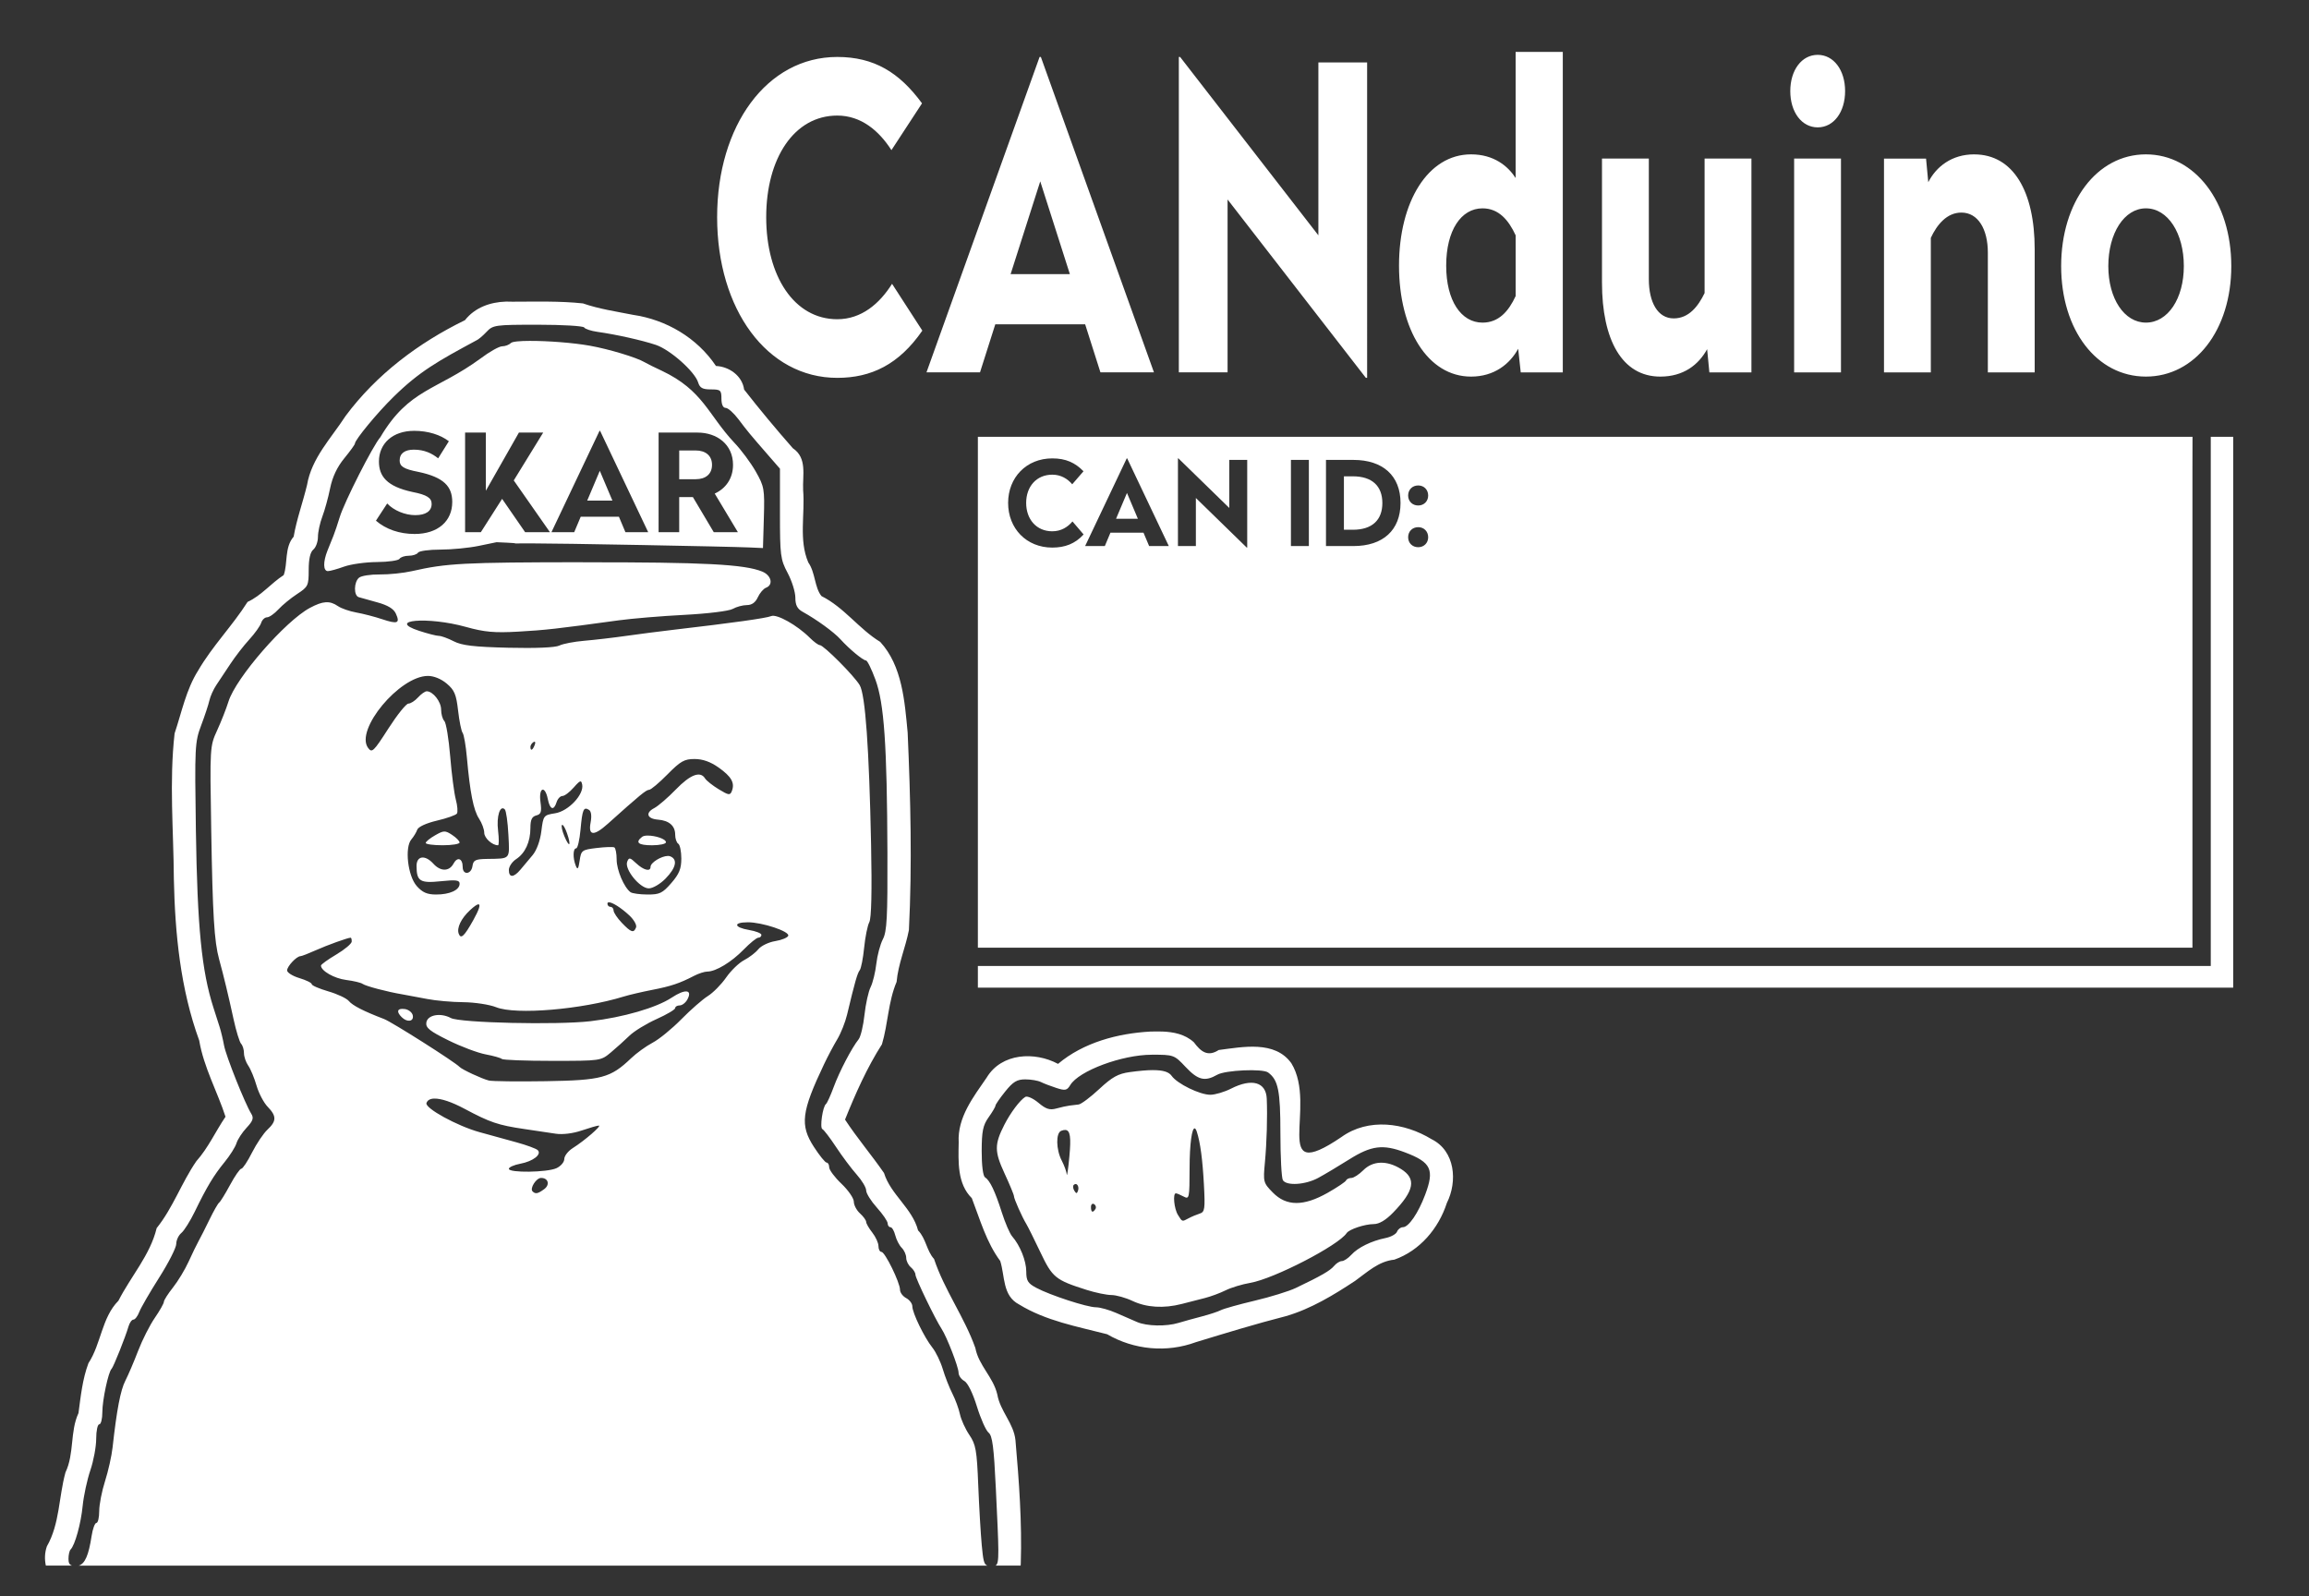 <?xml version="1.0" encoding="UTF-8" standalone="no"?>
<!-- Created with Inkscape (http://www.inkscape.org/) -->

<svg
   width="162mm"
   height="112mm"
   viewBox="0 0 162 112"
   version="1.1"
   id="svg5"
   xml:space="preserve"
   inkscape:version="1.2.2 (b0a8486541, 2022-12-01)"
   sodipodi:docname="skarduino.svg"
   xmlns:inkscape="http://www.inkscape.org/namespaces/inkscape"
   xmlns:sodipodi="http://sodipodi.sourceforge.net/DTD/sodipodi-0.dtd"
   xmlns="http://www.w3.org/2000/svg"
   xmlns:svg="http://www.w3.org/2000/svg"><rect x="0" y="0" width="162" height="112" fill="#333333" stroke="none"/><sodipodi:namedview
     id="namedview7"
     pagecolor="#505050"
     bordercolor="#eeeeee"
     borderopacity="1"
     inkscape:showpageshadow="0"
     inkscape:pageopacity="0"
     inkscape:pagecheckerboard="0"
     inkscape:deskcolor="#505050"
     inkscape:document-units="mm"
     showgrid="false"
     inkscape:zoom="0.5946522"
     inkscape:cx="295.1305"
     inkscape:cy="613.80417"
     inkscape:window-width="1920"
     inkscape:window-height="1050"
     inkscape:window-x="1080"
     inkscape:window-y="399"
     inkscape:window-maximized="1"
     inkscape:current-layer="layer1" /><defs
     id="defs2"><rect
       x="309.469"
       y="585.267"
       width="347.883"
       height="95.335"
       id="rect453" /><rect
       x="410.478"
       y="785.989"
       width="299.882"
       height="93.956"
       id="rect1198" /></defs><g
     inkscape:label="Layer 1"
     inkscape:groupmode="layer"
     id="layer1"><path
       d="m 68.608,30.645 v 35.843 h 2.242 82.972 v -33.546 l 0.005,-2.297 z m 86.5,0 v 2.297 34.832 H 70.851 68.608 v 1.519 h 88.074 v -38.649 z m -81.278,1.515 c 0.954,0 1.604,0.304 2.188,0.904 l -0.79,0.913 c -0.321,-0.378 -0.781,-0.674 -1.398,-0.674 -1.11,0 -1.834,0.831 -1.834,1.982 0,1.151 0.723,1.99 1.834,1.99 0.625,0 1.094,-0.305 1.415,-0.691 l 0.781,0.913 c -0.6,0.658 -1.316,0.921 -2.196,0.921 -1.817,0 -3.1,-1.341 -3.1,-3.133 0,-1.784 1.283,-3.125 3.1,-3.125 z m 5.222,0 h 0.032 l 2.92,6.15 H 80.623 l -0.395,-0.937 h -2.319 l -0.394,0.937 h -1.382 z m 3.593,0 h 0.033 l 3.569,3.478 v -3.371 h 1.258 v 6.151 h -0.033 l -3.569,-3.479 v 3.371 h -1.258 z m 7.927,0.107 h 1.258 v 6.044 h -1.258 z m 2.459,0 h 1.924 c 2.064,0 3.306,1.11 3.306,3.018 0,1.908 -1.226,3.026 -3.306,3.026 h -1.924 z m 1.258,1.151 v 3.749 h 0.625 c 1.365,0 2.072,-0.69 2.072,-1.874 0,-1.192 -0.715,-1.875 -2.072,-1.875 z m 5.213,0.641 c 0.403,0 0.699,0.296 0.699,0.707 0,0.403 -0.296,0.699 -0.699,0.699 -0.411,0 -0.707,-0.296 -0.707,-0.699 0,-0.411 0.296,-0.707 0.707,-0.707 z m -20.434,0.526 -0.765,1.809 h 1.53 z m 20.434,2.401 c 0.403,0 0.699,0.296 0.699,0.707 0,0.403 -0.296,0.699 -0.699,0.699 -0.411,0 -0.707,-0.296 -0.707,-0.699 0,-0.411 0.296,-0.707 0.707,-0.707 z"
       style="display:inline;fill:#ffffff;stroke-width:0.912;stroke-linecap:round;stroke-linejoin:round;paint-order:markers fill stroke"
       id="path1117" /><path
       d="m 106.337,3.641 v 8.846 c -0.537,-0.828 -1.52,-1.657 -3.13,-1.657 -3.018,0 -5.052,3.314 -5.052,7.811 0,4.497 2.034,7.781 5.052,7.781 1.632,0 2.728,-0.888 3.309,-1.953 l 0.179,1.657 h 2.951 V 3.641 Z m 21.193,0.207 c -1.118,0 -1.923,1.065 -1.923,2.544 0,1.479 0.805,2.544 1.923,2.544 1.118,0 1.923,-1.065 1.923,-2.544 0,-1.479 -0.805,-2.544 -1.923,-2.544 z m -68.788,0.148 c -4.941,0 -8.428,4.822 -8.428,11.242 0,6.449 3.487,11.272 8.428,11.272 2.392,0 4.337,-0.947 5.969,-3.314 l -2.124,-3.284 c -0.872,1.39 -2.146,2.485 -3.845,2.485 -3.018,0 -4.985,-3.018 -4.985,-7.159 0,-4.142 1.967,-7.13 4.985,-7.13 1.677,0 2.929,1.065 3.801,2.426 l 2.146,-3.284 c -1.587,-2.16 -3.354,-3.254 -5.947,-3.254 z m 14.196,0 -7.936,22.129 h 3.755 l 1.073,-3.373 h 6.304 l 1.073,3.373 h 3.755 L 73.027,3.996 Z m 9.769,0 V 26.125 h 3.42 v -12.13 l 9.702,12.514 h 0.089 V 4.381 h -3.42 V 16.51 L 82.797,3.996 Z m 55.8,6.834 c -1.565,0 -2.661,0.858 -3.219,1.953 l -0.156,-1.657 h -2.951 v 15 h 3.286 v -9.437 c 0.425,-0.917 1.118,-1.775 2.146,-1.775 1.162,0 1.855,1.154 1.855,2.811 v 8.402 h 3.286 v -8.639 c 0,-4.053 -1.498,-6.657 -4.247,-6.657 z m 12.05,0 c -3.443,0 -5.946,3.343 -5.946,7.84 0,4.497 2.504,7.751 5.946,7.751 3.443,0 5.991,-3.255 5.991,-7.751 0,-4.497 -2.548,-7.84 -5.991,-7.84 z m -38.161,0.296 v 8.698 c 0,4.024 1.408,6.598 4.091,6.598 1.632,0 2.683,-0.829 3.286,-1.923 l 0.157,1.627 h 2.951 v -15 h -3.286 v 9.437 c -0.447,0.917 -1.095,1.775 -2.168,1.775 -1.118,0 -1.744,-1.124 -1.744,-2.752 v -8.461 z m 13.481,0 v 15 h 3.286 v -15 z m -52.893,1.598 2.079,6.509 h -4.158 z m 31.03,1.893 c 1.14,0 1.833,0.829 2.325,1.894 v 4.26 c -0.492,1.065 -1.185,1.864 -2.325,1.864 -1.498,0 -2.549,-1.539 -2.549,-3.994 0,-2.485 1.051,-4.024 2.549,-4.024 z m 46.544,0 c 1.543,0 2.66,1.746 2.66,4.053 0,2.278 -1.118,3.964 -2.66,3.964 -1.52,0 -2.638,-1.686 -2.638,-3.964 0,-2.308 1.118,-4.053 2.638,-4.053 z"
       style="display:inline;fill:#ffffff;stroke-width:0.748;stroke-linecap:round;stroke-linejoin:round;paint-order:markers fill stroke"
       id="path1089" /><path
       id="rect363"
       style="display:inline;fill:#ffffff;stroke-width:0.999;stroke-linecap:round;stroke-linejoin:round;paint-order:markers fill stroke"
       d="m 35.486,21.16 v 8.2e-4 c -1.095,0.035 -2.165,0.414 -2.866,1.303 -3.251,1.585 -6.204,3.803 -8.374,6.72 -1.001,1.549 -2.386,2.951 -2.705,4.845 -0.29,1.207 -0.736,2.427 -0.938,3.623 -0.658,0.752 -0.403,1.904 -0.7,2.697 -0.901,0.583 -1.564,1.438 -2.534,1.88 -1.054,1.666 -2.467,3.094 -3.467,4.815 -0.844,1.335 -1.154,2.928 -1.652,4.41 -0.385,3.385 -0.073,6.814 -0.053,10.214 0.082,3.837 0.458,7.704 1.78,11.333 0.31,1.865 1.294,3.639 1.844,5.349 -0.703,1.035 -1.207,2.178 -2.048,3.122 -1.036,1.504 -1.638,3.268 -2.782,4.692 -0.45,1.883 -1.824,3.404 -2.681,5.094 -1.175,1.181 -1.21,3.016 -2.105,4.383 -0.421,1.118 -0.544,2.342 -0.699,3.501 -0.605,1.3 -0.283,2.841 -0.913,4.162 -0.475,1.724 -0.4,3.608 -1.304,5.187 -0.153,0.432 -0.17,0.907 -0.073,1.349 h 1.838 c -0.185,-0.055 -0.25,-0.193 -0.25,-0.474 0,-0.277 0.067,-0.571 0.148,-0.652 0.308,-0.308 0.724,-1.809 0.847,-3.058 0.071,-0.713 0.314,-1.837 0.539,-2.499 0.226,-0.662 0.411,-1.659 0.411,-2.215 0,-0.557 0.097,-1.012 0.216,-1.012 0.119,0 0.216,-0.387 0.216,-0.861 0,-0.842 0.421,-2.814 0.646,-3.029 0.131,-0.124 0.979,-2.248 1.187,-2.971 0.077,-0.267 0.234,-0.486 0.347,-0.486 0.114,0 0.297,-0.24 0.409,-0.533 0.111,-0.293 0.742,-1.382 1.4,-2.419 0.658,-1.037 1.196,-2.098 1.196,-2.358 0,-0.259 0.16,-0.605 0.358,-0.768 0.197,-0.163 0.618,-0.831 0.936,-1.485 0.852,-1.754 1.328,-2.546 2.097,-3.488 0.379,-0.464 0.755,-1.06 0.835,-1.325 0.08,-0.265 0.399,-0.753 0.708,-1.084 0.445,-0.476 0.516,-0.679 0.335,-0.972 -0.451,-0.73 -1.779,-4.059 -1.915,-4.801 -0.076,-0.416 -0.216,-0.999 -0.311,-1.297 -0.095,-0.297 -0.289,-0.903 -0.431,-1.346 -0.829,-2.584 -1.132,-5.64 -1.235,-12.456 -0.088,-5.847 -0.071,-6.188 0.367,-7.348 0.253,-0.669 0.514,-1.46 0.581,-1.757 0.067,-0.297 0.285,-0.783 0.485,-1.08 0.2,-0.297 0.642,-0.962 0.982,-1.478 0.34,-0.516 0.937,-1.289 1.329,-1.716 0.391,-0.427 0.767,-0.952 0.835,-1.168 0.068,-0.216 0.253,-0.392 0.411,-0.392 0.158,0 0.516,-0.25 0.796,-0.554 0.28,-0.305 0.874,-0.792 1.319,-1.083 0.77,-0.502 0.81,-0.587 0.81,-1.689 0,-0.767 0.11,-1.25 0.325,-1.428 0.178,-0.148 0.324,-0.547 0.324,-0.887 0,-0.34 0.139,-0.984 0.31,-1.432 0.17,-0.448 0.416,-1.343 0.546,-1.988 0.158,-0.781 0.488,-1.481 0.987,-2.09 0.413,-0.504 0.751,-0.971 0.751,-1.039 0,-0.263 1.581,-2.176 2.708,-3.276 1.817,-1.785 3.108,-2.505 5.809,-3.961 0.129,-0.048 0.449,-0.315 0.711,-0.594 0.457,-0.487 0.601,-0.507 3.607,-0.507 1.722,0 3.185,0.086 3.25,0.193 0.066,0.106 0.485,0.245 0.931,0.307 1.307,0.183 3.118,0.587 4.097,0.914 1,0.334 2.735,1.874 2.969,2.638 0.117,0.381 0.31,0.486 0.891,0.486 0.68,0 0.742,0.054 0.742,0.649 0,0.407 0.111,0.648 0.299,0.648 0.164,0 0.572,0.365 0.906,0.81 0.618,0.823 0.754,0.989 2.126,2.565 l 0.775,0.891 v 3.149 c 0,2.945 0.035,3.217 0.54,4.167 0.297,0.559 0.54,1.336 0.54,1.728 0,0.525 0.134,0.787 0.51,0.995 0.99,0.547 2.196,1.424 2.655,1.93 0.623,0.687 1.586,1.485 1.792,1.485 0.092,0 0.39,0.608 0.663,1.35 0.611,1.665 0.811,4.565 0.84,12.156 0.016,4.514 -0.036,5.509 -0.319,6.05 -0.186,0.357 -0.394,1.135 -0.461,1.729 -0.067,0.594 -0.247,1.329 -0.4,1.634 -0.153,0.305 -0.347,1.18 -0.43,1.945 -0.083,0.765 -0.267,1.536 -0.411,1.715 -0.48,0.598 -1.348,2.259 -1.75,3.35 -0.219,0.594 -0.462,1.129 -0.54,1.189 -0.233,0.177 -0.447,1.682 -0.252,1.763 0.099,0.041 0.533,0.608 0.964,1.262 0.431,0.654 1.082,1.522 1.446,1.93 0.364,0.408 0.662,0.907 0.662,1.111 0,0.203 0.338,0.744 0.751,1.203 0.413,0.459 0.754,0.956 0.756,1.105 0.002,0.149 0.092,0.27 0.198,0.27 0.106,0 0.257,0.255 0.335,0.566 0.078,0.311 0.283,0.708 0.455,0.88 0.172,0.172 0.314,0.489 0.314,0.703 0,0.215 0.146,0.512 0.324,0.66 0.178,0.148 0.324,0.384 0.324,0.525 0,0.245 1.388,3.119 1.834,3.797 0.365,0.556 1.19,2.682 1.191,3.071 6.55e-4,0.204 0.18,0.467 0.4,0.584 0.239,0.128 0.595,0.846 0.887,1.79 0.268,0.867 0.638,1.696 0.822,1.841 0.264,0.208 0.37,1.022 0.506,3.89 0.212,4.484 0.265,5.29 -0.02,5.432 h 1.761 c 0.004,-0.045 0.009,-0.09 0.009,-0.136 0.092,-2.88 -0.121,-5.781 -0.372,-8.653 -0.119,-1.191 -1.068,-2.031 -1.274,-3.212 -0.286,-1.229 -1.309,-2.033 -1.541,-3.266 -0.77,-2.169 -2.171,-4.059 -2.897,-6.243 -0.529,-0.58 -0.558,-1.428 -1.122,-2.006 -0.408,-1.56 -1.92,-2.51 -2.389,-4.026 -0.878,-1.27 -1.887,-2.451 -2.735,-3.747 0.729,-1.81 1.533,-3.629 2.591,-5.285 0.428,-1.442 0.434,-2.977 1.027,-4.376 0.113,-1.261 0.628,-2.412 0.864,-3.636 0.232,-4.61 0.115,-9.242 -0.088,-13.853 -0.207,-2.185 -0.379,-4.685 -1.925,-6.365 -1.486,-0.904 -2.53,-2.42 -4.119,-3.213 -0.49,-0.592 -0.428,-1.655 -0.926,-2.36 -0.681,-1.578 -0.223,-3.393 -0.363,-5.069 -0.051,-1.053 0.302,-2.256 -0.721,-2.944 -1.17,-1.328 -2.371,-2.774 -3.419,-4.116 -0.135,-0.98 -1.059,-1.613 -1.976,-1.657 -1.323,-1.973 -3.482,-3.245 -5.819,-3.587 -1.19,-0.236 -2.38,-0.409 -3.514,-0.802 -1.642,-0.175 -3.298,-0.121 -4.946,-0.12 -0.156,-0.008 -0.313,-0.011 -0.469,-0.008 z m 1.722,2.756 c -0.728,8.2e-4 -1.259,0.047 -1.36,0.148 -0.127,0.127 -0.404,0.232 -0.616,0.232 -0.212,0 -0.895,0.386 -1.519,0.857 -3.093,2.262 -5.017,2.12 -7.024,5.514 -0.514,0.58 -2.529,4.546 -2.856,5.621 -0.144,0.475 -0.341,1.059 -0.437,1.297 -0.096,0.238 -0.284,0.704 -0.417,1.037 -0.321,0.798 -0.309,1.449 0.027,1.446 0.149,-8.2e-4 0.66,-0.143 1.135,-0.315 0.475,-0.171 1.515,-0.317 2.31,-0.321 0.795,-0.006 1.506,-0.107 1.579,-0.226 0.073,-0.119 0.365,-0.216 0.648,-0.216 0.283,0 0.575,-0.097 0.649,-0.216 0.073,-0.119 0.779,-0.215 1.567,-0.215 0.788,0 1.998,-0.117 2.688,-0.26 l 1.255,-0.259 c 2.676,0.11 -0.004,0.086 2.431,0.082 1.771,-0.006 13.799,0.219 15.289,0.285 l 0.973,0.043 0.062,-2.129 c 0.059,-2.013 0.028,-2.19 -0.57,-3.242 -0.348,-0.612 -1.021,-1.517 -1.495,-2.012 -1.865,-1.985 -2.183,-3.676 -5.1,-5.058 -0.491,-0.226 -1.039,-0.498 -1.217,-0.604 -0.551,-0.328 -2.504,-0.916 -3.822,-1.15 -1.212,-0.216 -2.969,-0.341 -4.182,-0.339 z m -8.16,6.31 c 0.998,0 1.864,0.285 2.444,0.732 l -0.751,1.198 c -0.428,-0.342 -0.96,-0.608 -1.702,-0.608 -0.618,0 -0.999,0.247 -0.999,0.761 0,0.399 0.267,0.599 1.313,0.798 1.807,0.38 2.377,1.036 2.377,2.111 0,1.341 -0.999,2.245 -2.644,2.245 -1.065,0 -2.016,-0.333 -2.71,-0.932 l 0.789,-1.207 c 0.466,0.494 1.256,0.818 1.969,0.818 0.732,0 1.15,-0.276 1.15,-0.789 0,-0.409 -0.314,-0.637 -1.35,-0.837 -1.807,-0.39 -2.348,-1.113 -2.348,-2.14 0,-1.255 0.96,-2.149 2.463,-2.149 z m 13.016,0 h 0.038 l 3.376,7.113 h -1.598 l -0.456,-1.085 H 40.743 l -0.457,1.085 h -1.597 z m -9.433,0.124 h 1.456 v 4.079 l 2.32,-4.079 h 1.703 l -2.064,3.356 2.539,3.633 h -1.741 l -1.616,-2.34 -1.493,2.34 h -1.104 z m 13.577,0 h 2.739 c 1.341,0 2.482,0.818 2.482,2.263 0,0.979 -0.533,1.674 -1.284,2.016 l 1.626,2.71 h -1.693 l -1.464,-2.463 h -0.961 v 2.463 h -1.446 z m 1.446,1.255 v 2.016 h 1.16 c 0.685,0 1.141,-0.352 1.141,-1.008 0,-0.647 -0.456,-1.008 -1.141,-1.008 z m -5.572,1.426 -0.884,2.092 h 1.769 z m -1.194,6.414 c -8.375,0.008 -9.544,0.07 -11.993,0.627 -0.594,0.135 -1.606,0.239 -2.247,0.231 -0.642,-0.008 -1.298,0.094 -1.458,0.227 -0.367,0.305 -0.382,1.256 -0.022,1.366 0.149,0.045 0.745,0.212 1.325,0.371 0.712,0.195 1.127,0.448 1.277,0.777 0.313,0.685 0.131,0.762 -0.953,0.4 -0.521,-0.174 -1.336,-0.386 -1.812,-0.47 -0.475,-0.085 -1.056,-0.285 -1.291,-0.447 -0.578,-0.398 -1.054,-0.37 -1.967,0.119 -1.737,0.931 -5.197,4.907 -5.716,6.57 -0.155,0.498 -0.514,1.41 -0.797,2.027 -0.509,1.112 -0.513,1.176 -0.416,6.915 0.101,6.07 0.212,7.888 0.555,9.142 0.319,1.162 0.654,2.553 1.016,4.215 0.181,0.832 0.42,1.604 0.529,1.717 0.109,0.113 0.199,0.408 0.199,0.655 0,0.247 0.135,0.641 0.3,0.877 0.165,0.235 0.426,0.865 0.581,1.399 0.155,0.534 0.506,1.202 0.781,1.486 0.631,0.652 0.629,1.005 -0.011,1.602 -0.281,0.262 -0.769,0.986 -1.085,1.61 -0.315,0.624 -0.653,1.134 -0.751,1.134 -0.098,0 -0.453,0.51 -0.789,1.134 -0.336,0.624 -0.681,1.183 -0.766,1.243 -0.085,0.059 -0.391,0.595 -0.679,1.189 -0.288,0.594 -0.633,1.275 -0.766,1.513 -0.133,0.238 -0.449,0.888 -0.702,1.445 -0.253,0.557 -0.746,1.372 -1.096,1.812 -0.35,0.44 -0.636,0.89 -0.636,1.001 0,0.111 -0.288,0.62 -0.64,1.132 -0.352,0.511 -0.877,1.55 -1.168,2.308 -0.29,0.758 -0.693,1.7 -0.895,2.094 -0.341,0.665 -0.603,2.03 -0.897,4.686 -0.066,0.594 -0.303,1.656 -0.528,2.359 -0.225,0.703 -0.41,1.651 -0.41,2.107 0,0.456 -0.089,0.829 -0.197,0.829 -0.108,0 -0.26,0.413 -0.337,0.918 -0.204,1.333 -0.46,1.941 -0.902,2.077 h 2.05 59.895 1.805 c -0.243,-0.08 -0.295,-0.374 -0.394,-1.428 -0.075,-0.802 -0.186,-2.702 -0.247,-4.222 -0.097,-2.448 -0.169,-2.85 -0.623,-3.519 -0.282,-0.415 -0.579,-1.068 -0.66,-1.451 -0.081,-0.382 -0.32,-1.035 -0.532,-1.451 -0.212,-0.416 -0.514,-1.187 -0.672,-1.715 -0.158,-0.527 -0.488,-1.208 -0.732,-1.513 -0.562,-0.702 -1.405,-2.438 -1.405,-2.894 0,-0.191 -0.195,-0.451 -0.432,-0.578 -0.238,-0.127 -0.432,-0.388 -0.432,-0.581 0,-0.506 -1.055,-2.66 -1.302,-2.66 -0.115,0 -0.21,-0.181 -0.21,-0.403 0,-0.222 -0.194,-0.65 -0.432,-0.952 -0.238,-0.302 -0.432,-0.641 -0.432,-0.752 0,-0.111 -0.195,-0.379 -0.432,-0.594 -0.238,-0.215 -0.432,-0.585 -0.432,-0.823 0,-0.238 -0.39,-0.802 -0.865,-1.254 -0.475,-0.452 -0.864,-0.972 -0.864,-1.155 0,-0.183 -0.081,-0.332 -0.18,-0.332 -0.099,0 -0.5,-0.495 -0.892,-1.1 -0.992,-1.531 -0.878,-2.46 0.718,-5.815 0.254,-0.535 0.668,-1.316 0.92,-1.735 0.252,-0.419 0.562,-1.197 0.689,-1.729 0.542,-2.273 0.722,-2.907 0.888,-3.119 0.096,-0.123 0.236,-0.837 0.31,-1.585 0.075,-0.748 0.237,-1.551 0.361,-1.783 0.147,-0.275 0.191,-2.17 0.125,-5.447 -0.138,-6.785 -0.404,-10.512 -0.798,-11.183 -0.381,-0.65 -2.532,-2.809 -2.798,-2.809 -0.104,0 -0.42,-0.232 -0.704,-0.516 -0.883,-0.883 -2.321,-1.689 -2.711,-1.52 -0.333,0.144 -2.692,0.475 -6.841,0.958 -0.951,0.111 -2.458,0.305 -3.35,0.432 -0.891,0.127 -2.204,0.28 -2.917,0.34 -0.713,0.06 -1.502,0.211 -1.753,0.337 -0.28,0.14 -1.662,0.199 -3.566,0.153 -2.426,-0.059 -3.27,-0.158 -3.844,-0.454 -0.405,-0.208 -0.873,-0.378 -1.04,-0.378 -0.167,0 -0.792,-0.16 -1.388,-0.355 -2.338,-0.765 0.622,-1.014 3.276,-0.276 1.315,0.366 1.999,0.427 3.669,0.333 1.916,-0.108 2.693,-0.195 7.077,-0.796 0.921,-0.126 2.988,-0.298 4.592,-0.381 1.634,-0.085 3.125,-0.268 3.389,-0.418 0.26,-0.147 0.706,-0.268 0.992,-0.268 0.346,0 0.602,-0.183 0.768,-0.547 0.137,-0.3 0.396,-0.603 0.576,-0.671 0.532,-0.204 0.374,-0.871 -0.268,-1.134 -1.247,-0.511 -4.119,-0.659 -12.588,-0.65 z m -10.875,7.977 c 0.421,-0.002 0.934,0.205 1.329,0.538 0.541,0.455 0.668,0.757 0.797,1.891 0.084,0.742 0.228,1.446 0.318,1.565 0.091,0.119 0.225,0.897 0.3,1.729 0.221,2.477 0.463,3.696 0.851,4.288 0.201,0.307 0.366,0.753 0.366,0.991 0,0.372 0.558,0.88 0.966,0.88 0.071,0 0.073,-0.462 0.005,-1.026 -0.122,-1.008 0.137,-1.827 0.472,-1.492 0.094,0.094 0.207,0.893 0.252,1.776 0.089,1.769 0.174,1.673 -1.478,1.699 -0.838,0.013 -0.982,0.082 -1.042,0.501 -0.084,0.594 -0.687,0.653 -0.687,0.067 0,-0.609 -0.373,-0.745 -0.645,-0.236 -0.299,0.558 -0.906,0.561 -1.408,0.008 -0.586,-0.648 -1.189,-0.565 -1.185,0.162 0.005,1.063 0.248,1.215 1.704,1.063 1.07,-0.112 1.318,-0.079 1.318,0.176 0,0.444 -0.697,0.761 -1.66,0.756 -0.624,-0.002 -0.952,-0.147 -1.348,-0.594 v -8.2e-4 c -0.629,-0.71 -0.858,-2.708 -0.376,-3.273 0.161,-0.189 0.347,-0.495 0.412,-0.681 0.07,-0.2 0.634,-0.46 1.383,-0.636 0.696,-0.163 1.325,-0.386 1.399,-0.494 0.074,-0.108 0.039,-0.552 -0.077,-0.985 -0.116,-0.434 -0.294,-1.8 -0.395,-3.037 -0.102,-1.237 -0.287,-2.351 -0.411,-2.475 -0.124,-0.124 -0.225,-0.482 -0.225,-0.797 0,-0.558 -0.572,-1.286 -1.01,-1.286 -0.121,0 -0.396,0.195 -0.611,0.432 -0.215,0.238 -0.518,0.432 -0.674,0.432 -0.156,0 -0.79,0.79 -1.409,1.755 -1.04,1.621 -1.148,1.724 -1.422,1.35 -0.926,-1.265 2.205,-5.034 4.191,-5.046 z m 7.491,4.616 c 0.059,8.2e-4 0.065,0.086 0.009,0.231 -0.144,0.374 -0.299,0.443 -0.299,0.132 0,-0.112 0.096,-0.262 0.214,-0.335 0.031,-0.02 0.056,-0.028 0.076,-0.028 z m 11.229,1.214 c 0.566,0 1.112,0.193 1.68,0.594 0.904,0.638 1.154,1.08 0.936,1.647 -0.123,0.321 -0.216,0.31 -0.923,-0.119 -0.432,-0.262 -0.864,-0.605 -0.959,-0.76 -0.331,-0.54 -1.032,-0.275 -2.047,0.772 -0.562,0.58 -1.247,1.17 -1.521,1.312 -0.64,0.329 -0.503,0.748 0.264,0.807 0.779,0.06 1.208,0.434 1.208,1.055 0,0.276 0.097,0.561 0.215,0.634 0.119,0.073 0.216,0.542 0.216,1.042 0,0.714 -0.149,1.081 -0.702,1.717 -0.619,0.713 -0.818,0.81 -1.675,0.805 -0.535,-0.002 -1.07,-0.077 -1.189,-0.164 -0.453,-0.333 -0.972,-1.553 -0.972,-2.286 0,-0.42 -0.073,-0.805 -0.162,-0.854 -0.089,-0.05 -0.648,-0.031 -1.243,0.041 -1.037,0.126 -1.085,0.162 -1.191,0.888 -0.087,0.59 -0.146,0.669 -0.27,0.36 -0.216,-0.537 -0.201,-1.225 0.027,-1.225 0.102,0 0.24,-0.591 0.305,-1.313 0.129,-1.424 0.213,-1.62 0.594,-1.384 0.157,0.097 0.199,0.426 0.113,0.886 -0.177,0.944 0.225,0.971 1.214,0.083 2.249,-2.019 2.685,-2.377 2.889,-2.377 0.124,0 0.704,-0.487 1.289,-1.081 0.914,-0.928 1.183,-1.08 1.902,-1.08 z m -7.985,1.575 c 0.047,0.018 0.074,0.092 0.099,0.218 0.137,0.693 -0.964,1.864 -1.892,2.013 -0.818,0.131 -0.835,0.152 -0.973,1.254 -0.085,0.677 -0.329,1.346 -0.616,1.687 -0.262,0.311 -0.646,0.768 -0.852,1.016 -0.474,0.567 -0.812,0.577 -0.812,0.023 0,-0.235 0.228,-0.576 0.507,-0.759 0.642,-0.421 1.005,-1.213 1.005,-2.194 0,-0.57 0.105,-0.794 0.41,-0.873 0.34,-0.089 0.39,-0.25 0.295,-0.952 -0.136,-1.017 0.317,-1.19 0.516,-0.197 0.149,0.747 0.418,0.841 0.616,0.216 0.075,-0.238 0.259,-0.432 0.408,-0.432 0.149,0 0.505,-0.267 0.791,-0.594 0.282,-0.322 0.419,-0.453 0.498,-0.424 z m -1.291,3.045 c 0.074,0.015 0.21,0.256 0.326,0.591 0.314,0.902 0.164,1.052 -0.192,0.192 -0.151,-0.364 -0.224,-0.712 -0.162,-0.774 0.007,-0.008 0.016,-0.009 0.028,-0.008 z m -8.289,0.468 c -0.16,0.002 -0.335,0.091 -0.639,0.264 -0.363,0.206 -0.66,0.448 -0.66,0.537 -6.54e-4,0.089 0.534,0.162 1.187,0.162 0.654,0 1.188,-0.087 1.188,-0.192 0,-0.105 -0.237,-0.346 -0.528,-0.537 -0.243,-0.16 -0.389,-0.238 -0.549,-0.235 z m 14.276,0.283 c -0.172,8.3e-4 -0.316,0.028 -0.395,0.09 -0.505,0.394 -0.273,0.591 0.702,0.591 0.535,0 0.973,-0.095 0.973,-0.21 0,-0.24 -0.763,-0.474 -1.279,-0.47 z m 1.404,1.43 c -0.445,0.009 -1.206,0.46 -1.206,0.767 0,0.357 -0.488,0.235 -1.007,-0.253 -0.441,-0.415 -0.509,-0.426 -0.632,-0.106 -0.202,0.525 0.888,1.867 1.516,1.867 0.281,0 0.802,-0.304 1.178,-0.689 0.743,-0.76 0.864,-1.353 0.319,-1.562 -0.047,-0.018 -0.105,-0.026 -0.168,-0.025 z m -4.152,3.254 c 0.22,-0.033 0.864,0.36 1.467,0.927 0.316,0.297 0.525,0.67 0.464,0.83 -0.161,0.421 -0.347,0.362 -0.997,-0.316 -0.319,-0.333 -0.581,-0.723 -0.581,-0.865 0,-0.142 -0.097,-0.258 -0.216,-0.258 -0.119,0 -0.216,-0.101 -0.216,-0.224 0,-0.056 0.028,-0.085 0.079,-0.093 z m -9.127,0.141 c 0.162,8.2e-4 0.042,0.383 -0.367,1.115 -0.628,1.124 -0.866,1.346 -1.016,0.952 -0.155,-0.408 0.163,-1.074 0.789,-1.656 0.298,-0.277 0.496,-0.412 0.593,-0.411 z m 18.893,1.258 c 1.02,0 2.942,0.639 2.841,0.945 -0.044,0.133 -0.455,0.303 -0.914,0.377 -0.458,0.074 -0.99,0.331 -1.183,0.569 -0.193,0.238 -0.643,0.583 -1,0.768 -0.357,0.185 -0.924,0.732 -1.26,1.217 -0.336,0.484 -0.913,1.069 -1.282,1.3 -0.37,0.231 -1.207,0.963 -1.861,1.628 -0.654,0.665 -1.559,1.405 -2.013,1.644 -0.453,0.239 -1.134,0.731 -1.513,1.093 -1.443,1.379 -2.06,1.545 -5.982,1.609 -1.961,0.032 -3.761,0.009 -3.998,-0.047 v -8.1e-4 c -0.475,-0.116 -1.882,-0.769 -2.053,-0.953 -0.318,-0.341 -4.742,-3.149 -5.294,-3.36 -1.442,-0.552 -2.21,-0.945 -2.477,-1.267 -0.155,-0.186 -0.803,-0.491 -1.441,-0.676 -0.638,-0.186 -1.16,-0.411 -1.16,-0.503 0,-0.092 -0.389,-0.283 -0.864,-0.426 -0.475,-0.142 -0.864,-0.386 -0.864,-0.541 0,-0.286 0.668,-0.997 0.937,-0.997 0.081,0 0.56,-0.185 1.064,-0.411 0.818,-0.367 2.261,-0.886 2.461,-0.886 0.042,0 0.074,0.122 0.071,0.27 -0.002,0.148 -0.488,0.557 -1.08,0.909 -0.592,0.351 -1.076,0.701 -1.076,0.777 0,0.371 0.931,0.903 1.766,1.009 0.514,0.065 1.032,0.188 1.151,0.273 0.23,0.163 1.738,0.561 2.809,0.74 0.357,0.06 1.134,0.205 1.728,0.322 0.594,0.117 1.735,0.219 2.535,0.225 0.8,0.008 1.836,0.166 2.303,0.353 1.375,0.55 5.986,0.164 8.954,-0.751 0.378,-0.116 1.27,-0.325 1.983,-0.464 1.324,-0.257 1.936,-0.462 2.951,-0.989 0.315,-0.164 0.733,-0.298 0.929,-0.298 0.594,0 1.695,-0.666 2.549,-1.545 0.446,-0.458 0.908,-0.832 1.027,-0.832 0.119,0 0.216,-0.089 0.216,-0.198 0,-0.108 -0.389,-0.262 -0.864,-0.342 -1.072,-0.181 -1.135,-0.54 -0.095,-0.54 z m -4.289,4.854 c -0.204,-0.023 -0.573,0.119 -1.05,0.435 -1.069,0.707 -3.395,1.382 -5.695,1.652 -2.328,0.274 -9.158,0.118 -9.795,-0.223 -0.73,-0.391 -1.645,-0.221 -1.722,0.321 -0.052,0.365 0.237,0.597 1.55,1.246 0.887,0.439 2.064,0.881 2.613,0.984 0.55,0.103 1.06,0.248 1.133,0.321 0.074,0.074 1.666,0.134 3.539,0.134 3.398,0 3.407,-8.3e-4 4.115,-0.594 0.39,-0.327 0.976,-0.855 1.303,-1.173 0.327,-0.318 1.183,-0.841 1.901,-1.164 0.718,-0.322 1.306,-0.67 1.306,-0.772 0,-0.103 0.142,-0.187 0.316,-0.187 0.174,0 0.418,-0.189 0.541,-0.419 0.187,-0.349 0.149,-0.538 -0.055,-0.561 z m -19.947,1.222 c -0.369,5.1e-4 -0.398,0.228 -0.045,0.58 0.387,0.387 0.863,0.315 0.781,-0.119 -0.04,-0.208 -0.29,-0.41 -0.556,-0.448 -0.067,-0.009 -0.126,-0.013 -0.179,-0.013 z m 53.294,1.59 c -0.271,-0.009 -0.542,-0.003 -0.808,0.002 -2.294,0.126 -4.695,0.765 -6.48,2.267 -1.637,-0.876 -3.959,-0.768 -5.003,0.957 -0.934,1.364 -2.068,2.801 -1.967,4.558 -0.025,1.345 -0.107,2.897 0.921,3.907 0.581,1.509 1.019,3.093 1.993,4.407 0.339,1.056 0.144,2.441 1.324,3.05 1.876,1.154 4.086,1.55 6.176,2.089 1.883,1.098 4.184,1.313 6.229,0.556 2.098,-0.638 4.19,-1.281 6.316,-1.825 1.758,-0.51 3.362,-1.49 4.853,-2.474 0.855,-0.613 1.642,-1.377 2.754,-1.489 1.786,-0.631 3.102,-2.18 3.685,-3.981 0.758,-1.509 0.583,-3.65 -1.074,-4.471 -1.903,-1.159 -4.434,-1.515 -6.332,-0.146 -5.067,3.44 -1.626,-2.134 -3.507,-5.185 -1.155,-1.61 -3.411,-1.141 -5.095,-0.926 -0.768,0.5 -1.255,0.117 -1.742,-0.542 -0.624,-0.572 -1.43,-0.727 -2.242,-0.756 z m -0.712,1.626 c 1.545,-9e-5 1.575,0.009 2.378,0.864 0.865,0.919 1.349,1.038 2.217,0.541 0.566,-0.324 3.183,-0.44 3.566,-0.159 0.712,0.523 0.864,1.275 0.864,4.265 0,1.664 0.079,3.146 0.175,3.295 0.266,0.41 1.582,0.323 2.481,-0.164 0.441,-0.239 1.419,-0.822 2.174,-1.297 1.554,-0.976 2.364,-1.078 3.914,-0.491 1.839,0.696 2.079,1.204 1.409,2.979 -0.487,1.292 -1.158,2.269 -1.557,2.269 -0.16,0 -0.344,0.14 -0.41,0.311 -0.066,0.171 -0.427,0.372 -0.804,0.448 -0.985,0.198 -1.943,0.667 -2.404,1.176 -0.22,0.243 -0.519,0.442 -0.664,0.442 -0.145,0 -0.393,0.154 -0.549,0.342 -0.276,0.332 -0.906,0.695 -2.687,1.546 -0.475,0.227 -1.77,0.628 -2.877,0.89 -1.107,0.262 -2.176,0.561 -2.377,0.665 -0.201,0.103 -0.802,0.302 -1.337,0.441 -0.535,0.139 -1.271,0.342 -1.636,0.453 -0.86,0.261 -2.218,0.234 -2.902,-0.059 -0.297,-0.127 -0.953,-0.412 -1.456,-0.634 -0.504,-0.221 -1.147,-0.402 -1.43,-0.402 -0.622,0 -3.218,-0.846 -4.191,-1.366 -0.589,-0.314 -0.702,-0.498 -0.702,-1.136 0,-0.757 -0.434,-1.839 -0.995,-2.481 -0.161,-0.185 -0.485,-0.936 -0.719,-1.668 -0.481,-1.506 -0.835,-2.246 -1.182,-2.471 -0.14,-0.091 -0.235,-0.847 -0.232,-1.843 0.004,-1.394 0.089,-1.807 0.486,-2.364 0.264,-0.371 0.48,-0.738 0.48,-0.816 0,-0.078 0.308,-0.525 0.685,-0.994 0.551,-0.686 0.826,-0.851 1.408,-0.851 0.398,0 0.892,0.084 1.098,0.187 0.206,0.103 0.695,0.29 1.085,0.416 0.62,0.2 0.744,0.175 0.973,-0.204 0.603,-0.999 3.634,-2.128 5.716,-2.128 z m 0.094,1.08 c -0.427,0 -0.965,0.048 -1.638,0.14 -0.814,0.112 -1.234,0.344 -2.137,1.185 -0.618,0.575 -1.27,1.065 -1.448,1.087 -0.178,0.022 -0.47,0.058 -0.649,0.079 -0.178,0.021 -0.59,0.112 -0.915,0.202 -0.467,0.129 -0.73,0.045 -1.26,-0.401 -0.369,-0.31 -0.784,-0.495 -0.922,-0.411 -0.376,0.229 -1.034,1.105 -1.466,1.951 -0.704,1.381 -0.703,1.87 0.009,3.411 0.365,0.788 0.663,1.508 0.663,1.6 0,0.186 0.565,1.457 0.873,1.963 0.108,0.178 0.552,1.068 0.984,1.978 0.844,1.775 1.049,1.941 3.25,2.639 0.61,0.194 1.388,0.355 1.729,0.358 0.341,0.002 1.008,0.19 1.483,0.415 0.98,0.464 2.192,0.537 3.458,0.21 0.475,-0.123 1.205,-0.31 1.621,-0.416 0.416,-0.106 1.069,-0.349 1.451,-0.539 0.382,-0.191 1.159,-0.427 1.728,-0.524 1.657,-0.284 6.184,-2.622 6.766,-3.493 0.178,-0.266 1.265,-0.628 1.901,-0.631 0.383,-8.3e-4 0.846,-0.277 1.362,-0.81 1.492,-1.539 1.642,-2.38 0.544,-3.058 -0.996,-0.615 -1.97,-0.581 -2.642,0.091 -0.297,0.297 -0.673,0.54 -0.836,0.54 -0.163,0 -0.329,0.078 -0.369,0.174 -0.039,0.096 -0.618,0.486 -1.286,0.865 -1.693,0.961 -2.902,0.957 -3.853,-0.013 -0.669,-0.682 -0.685,-0.743 -0.558,-2.107 0.132,-1.418 0.183,-3.196 0.13,-4.48 -0.048,-1.167 -1.045,-1.449 -2.501,-0.707 -0.466,0.238 -1.123,0.432 -1.459,0.432 -0.74,0 -2.324,-0.775 -2.713,-1.328 -0.191,-0.271 -0.59,-0.401 -1.301,-0.401 z m -50.443,1.999 c 0.474,-0.016 1.221,0.227 2.136,0.717 1.785,0.954 2.356,1.148 4.186,1.417 0.773,0.114 1.767,0.262 2.209,0.329 0.484,0.073 1.209,-0.016 1.821,-0.225 0.559,-0.19 1.1,-0.346 1.202,-0.346 0.225,0 -1.005,1.063 -1.828,1.581 -0.327,0.206 -0.594,0.55 -0.594,0.766 0,0.216 -0.248,0.506 -0.551,0.644 -0.661,0.301 -3.339,0.337 -3.339,0.044 0,-0.113 0.362,-0.275 0.804,-0.358 0.896,-0.168 1.521,-0.654 1.223,-0.952 -0.105,-0.105 -0.774,-0.352 -1.488,-0.548 -0.713,-0.196 -1.88,-0.518 -2.593,-0.714 -1.565,-0.432 -3.844,-1.681 -3.726,-2.041 0.066,-0.201 0.252,-0.305 0.537,-0.315 z m 53.368,2.091 c 0.046,0.013 0.095,0.09 0.143,0.239 0.243,0.746 0.404,1.952 0.498,3.723 0.09,1.691 0.059,1.904 -0.293,2.014 -0.216,0.068 -0.563,0.213 -0.769,0.323 -0.485,0.259 -0.45,0.269 -0.761,-0.229 -0.27,-0.432 -0.374,-1.515 -0.145,-1.515 0.067,0 0.31,0.101 0.54,0.224 0.401,0.214 0.418,0.131 0.422,-1.999 0.002,-1.703 0.166,-2.839 0.366,-2.78 z m -9.083,0.109 c 0.349,0.02 0.408,0.528 0.284,1.854 -0.083,0.891 -0.166,1.462 -0.183,1.267 -0.018,-0.194 -0.177,-0.632 -0.354,-0.973 -0.402,-0.771 -0.422,-1.94 -0.036,-2.088 0.113,-0.043 0.209,-0.065 0.289,-0.06 z m -36.78,3.366 c 0.507,0 0.636,0.48 0.213,0.789 -0.443,0.324 -0.611,0.356 -0.812,0.155 -0.21,-0.21 0.256,-0.944 0.599,-0.944 z m 37.512,0.427 c 0.136,0.013 0.235,0.232 0.157,0.467 -0.073,0.22 -0.124,0.219 -0.26,-8.2e-4 v -8.3e-4 c -0.093,-0.151 -0.111,-0.332 -0.039,-0.403 0.048,-0.048 0.098,-0.067 0.143,-0.062 z m 1.201,1.385 c 0.026,-8.3e-4 0.055,0.008 0.085,0.026 0.121,0.075 0.164,0.227 0.095,0.337 -0.185,0.3 -0.315,0.243 -0.315,-0.136 0,-0.139 0.056,-0.224 0.135,-0.227 z"
       sodipodi:nodetypes="ccccccccccccccccccccccscsssssssssssssscssscsssssssssssssscsssccssccssssssccssscssscsssssssssssscsssssssccsssccccccccccccccccccccccccccccsccsssccccscscccsccscccsccsccsscssccsscssccccccccccccccccccccccssccccccccccssscccccssccscssccssscssssssscsssssssssssssssssccccsssssssscssssssssssssssccsssssscscccsscsscscsscssscsscsssscsccsscccsscccsssccssssssssccccsccccsssssssssscccsscccsscssscccccssssscssscsssccscscccscssscscssssssssssssscssssssccccsscscsssssssssccsssssssssscsscssscsssssssscsscsscsscsssssssscccssccccccccccccccccccccccccccscscssssssssscssccccssssssccsssssccccccssscssscssssccssssscssssscssssssccsssccssscsscsssssccsssssscccsscccssssssscscccccsccsss" /></g></svg>
